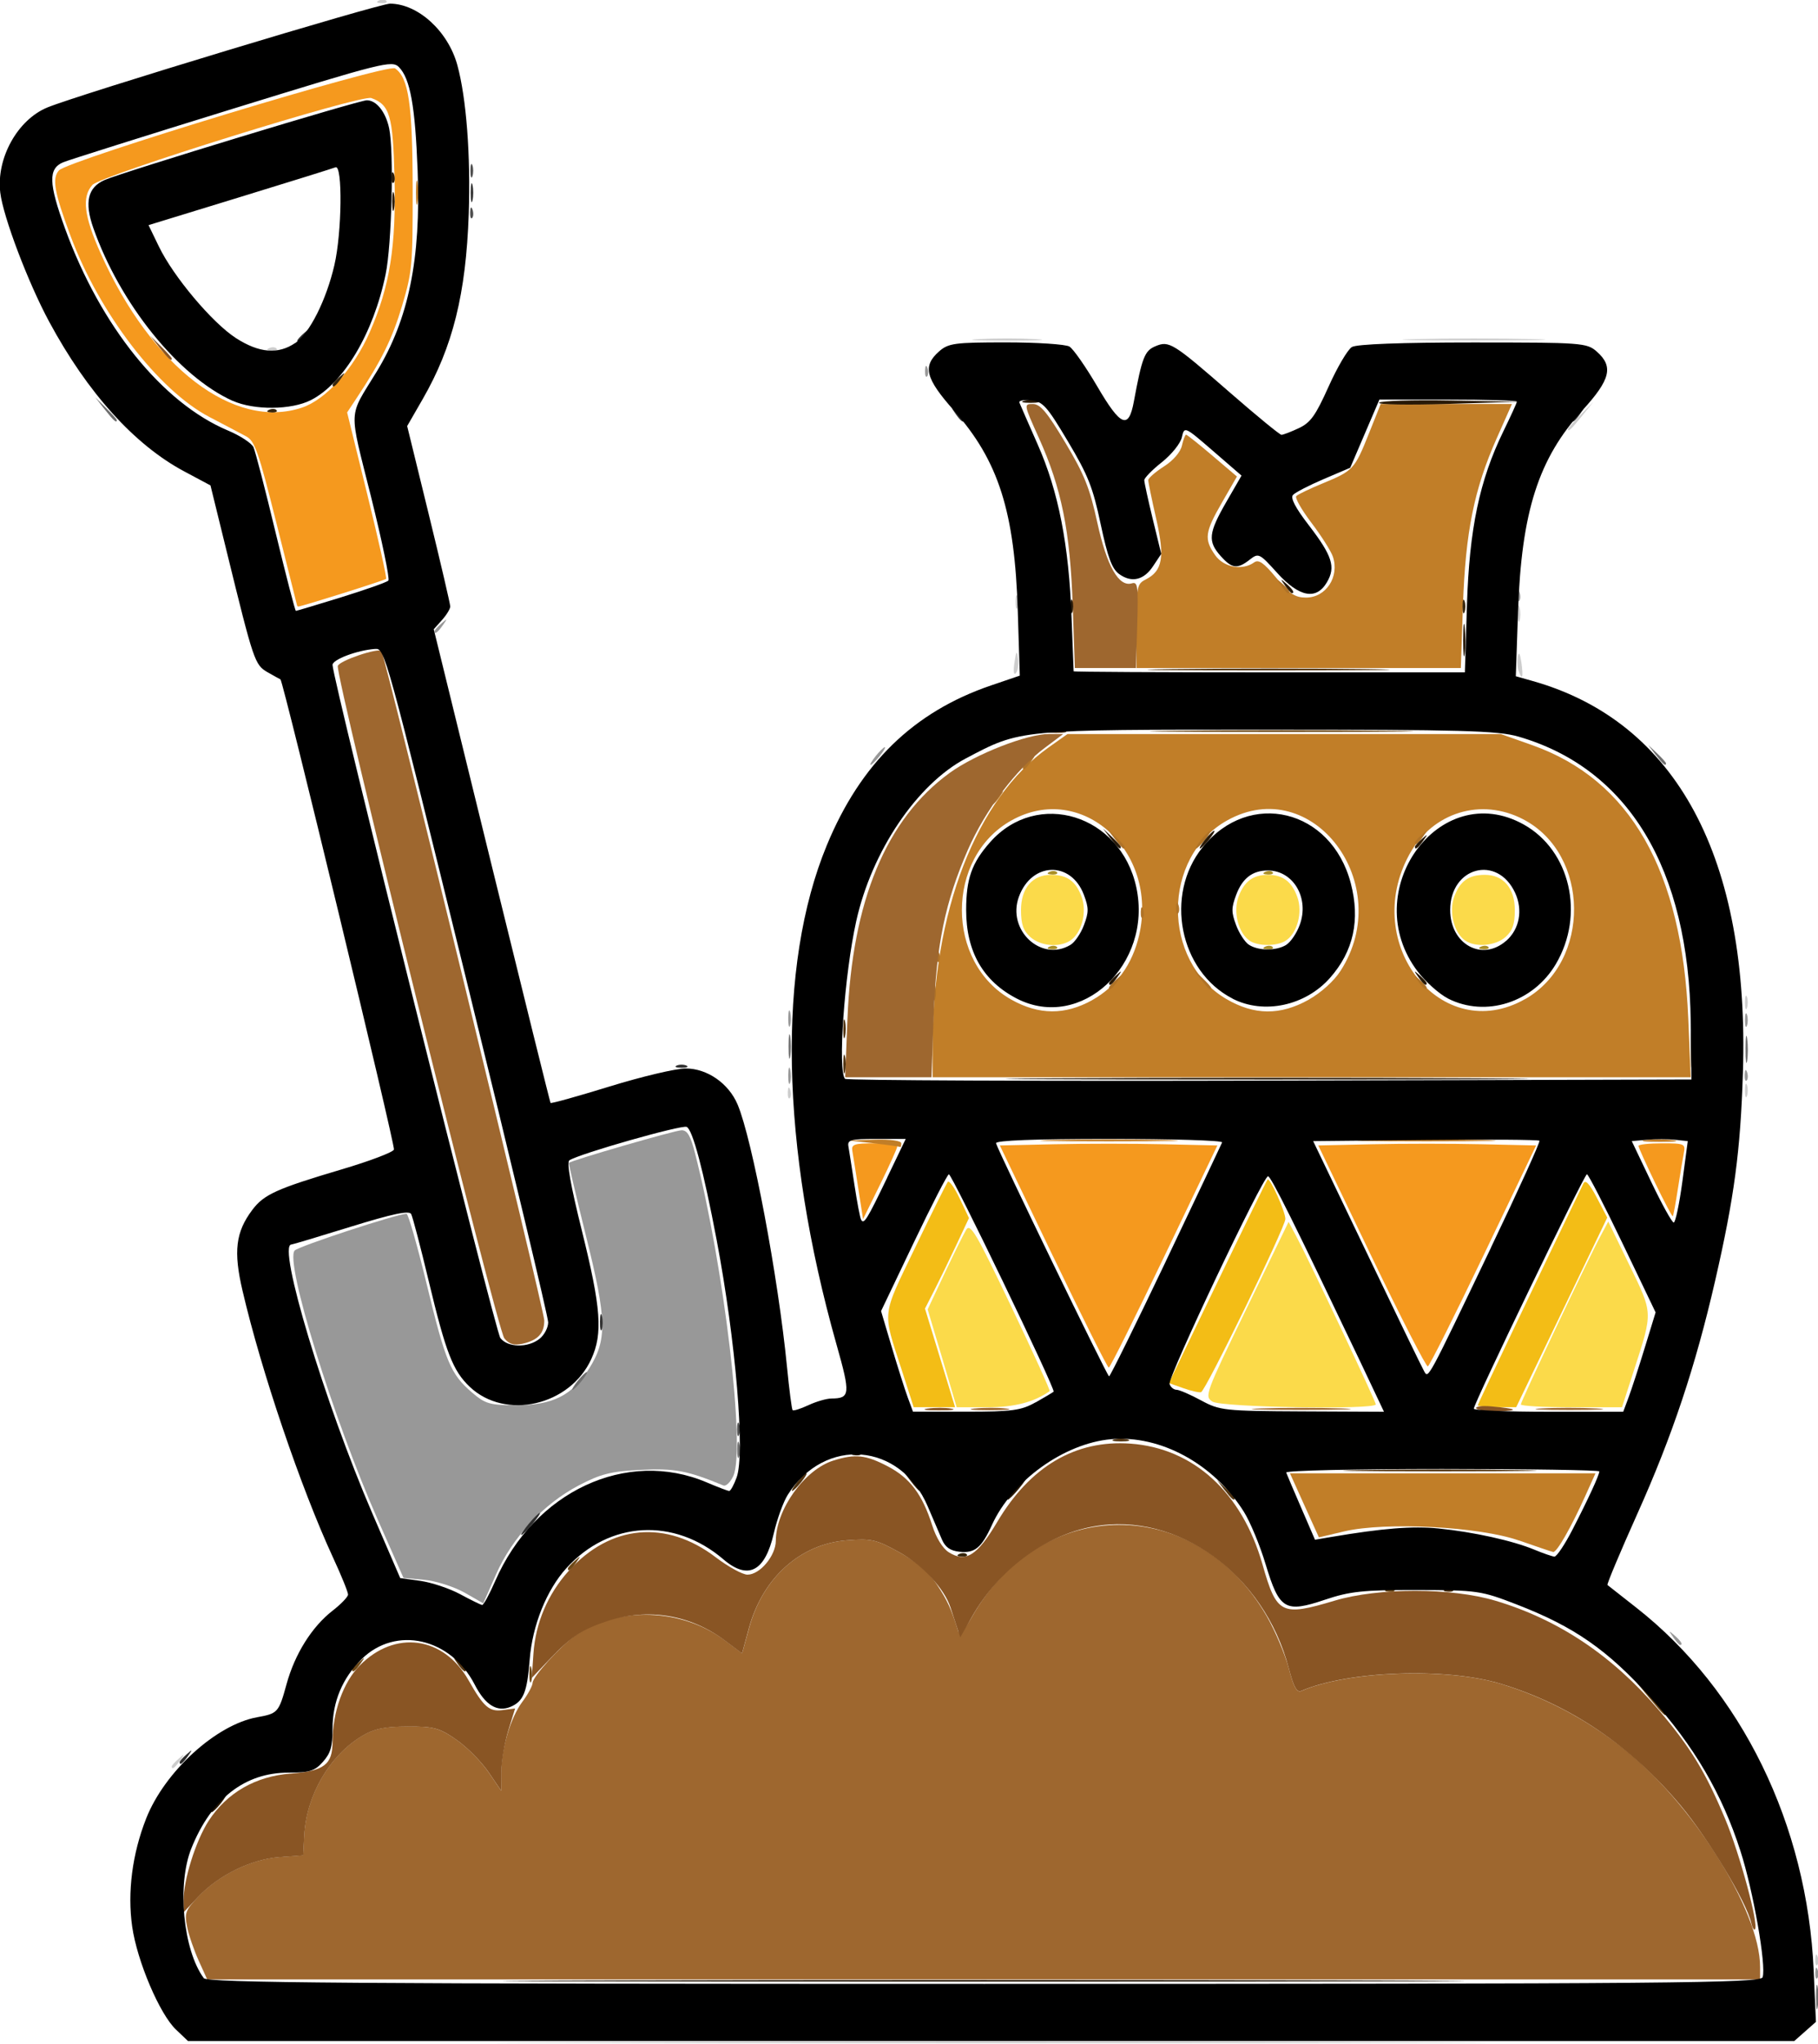 <?xml version="1.0" encoding="UTF-8" standalone="no"?>
<!-- Created with Inkscape (http://www.inkscape.org/) -->

<svg
   width="26.133mm"
   height="29.364mm"
   viewBox="0 0 26.133 29.364"
   version="1.1"
   id="svg1"
   xml:space="preserve"
   inkscape:export-filename="sector simbolico.svg"
   inkscape:export-xdpi="96"
   inkscape:export-ydpi="96"
   xmlns:inkscape="http://www.inkscape.org/namespaces/inkscape"
   xmlns:sodipodi="http://sodipodi.sourceforge.net/DTD/sodipodi-0.dtd"
   xmlns="http://www.w3.org/2000/svg"
   xmlns:svg="http://www.w3.org/2000/svg"><sodipodi:namedview
     id="namedview1"
     pagecolor="#505050"
     bordercolor="#ffffff"
     borderopacity="1"
     inkscape:showpageshadow="0"
     inkscape:pageopacity="0"
     inkscape:pagecheckerboard="1"
     inkscape:deskcolor="#505050"
     inkscape:document-units="px"><inkscape:page
       x="0"
       y="0"
       width="26.133"
       height="29.364"
       id="page2"
       margin="0"
       bleed="0" /></sodipodi:namedview><defs
     id="defs1" /><g
     inkscape:label="Capa 1"
     inkscape:groupmode="layer"
     id="layer1"
     transform="translate(9.303,-12.906)"><g
       id="g138"
       transform="matrix(1.098,0,0,1.093,-0.592,-2.748)"><path
         style="fill:#cdcdcd"
         d="m -0.204,41.162 c 2.887,-0.008 7.612,-0.008 10.499,0 2.887,0.008 0.525,0.015 -5.25,0.015 -5.775,0 -8.137,-0.007 -5.25,-0.015 z M 15.831,40.072 c 0.003,-0.067 0.015,-0.081 0.031,-0.035 0.015,0.042 0.013,0.092 -0.004,0.111 -0.017,0.019 -0.029,-0.015 -0.027,-0.076 z M -5.685,37.539 c 0,-0.012 0.04,-0.058 0.09,-0.101 0.081,-0.072 0.083,-0.07 0.019,0.022 -0.067,0.096 -0.109,0.127 -0.109,0.079 z m 8.065,-8.861 c 0.002,-0.067 0.015,-0.081 0.031,-0.035 0.015,0.042 0.013,0.092 -0.004,0.111 -0.017,0.019 -0.029,-0.015 -0.027,-0.076 z m 12.531,-0.024 c 0,-0.08 0.012,-0.112 0.026,-0.072 0.014,0.04 0.014,0.105 0,0.145 -0.014,0.04 -0.026,0.007 -0.026,-0.072 z m 0,-1.157 c 0,-0.08 0.012,-0.112 0.026,-0.072 0.014,0.04 0.014,0.105 0,0.145 -0.014,0.04 -0.026,0.007 -0.026,-0.072 z M 5.347,23.032 c 0.024,-0.161 0.031,-0.169 0.047,-0.053 0.011,0.075 -0.002,0.161 -0.028,0.19 -0.028,0.032 -0.036,-0.022 -0.019,-0.137 z m 6.598,0.103 c -0.016,-0.046 -0.019,-0.13 -0.008,-0.188 0.013,-0.065 0.03,-0.034 0.047,0.083 0.028,0.197 0.01,0.246 -0.038,0.105 z m -0.01,-0.755 c 10e-4,-0.095 0.013,-0.127 0.026,-0.071 0.013,0.056 0.012,0.134 -0.002,0.174 -0.014,0.039 -0.025,-0.007 -0.024,-0.102 z M 5.362,22.234 c 0,-0.08 0.012,-0.112 0.026,-0.072 0.014,0.04 0.014,0.105 0,0.145 -0.014,0.04 -0.026,0.007 -0.026,-0.072 z M 12.593,19.961 c 0,-0.01 0.075,-0.095 0.167,-0.188 l 0.167,-0.17 -0.151,0.188 c -0.141,0.175 -0.183,0.215 -0.183,0.17 z M -4.411,18.898 c 0.037,-0.017 0.081,-0.015 0.098,0.005 0.017,0.019 -0.013,0.033 -0.067,0.03 -0.06,-0.003 -0.072,-0.016 -0.031,-0.035 z m 9.29,-0.119 c 0.205,-0.011 0.54,-0.011 0.744,0 0.205,0.011 0.037,0.02 -0.372,0.02 -0.409,0 -0.577,-0.009 -0.372,-0.02 z m 5.725,-3.09e-4 c 0.417,-0.01 1.098,-0.01 1.515,0 0.417,0.01 0.076,0.018 -0.757,0.018 -0.833,0 -1.174,-0.008 -0.757,-0.018 z m -13.577,-4.45 c 0.037,-0.017 0.081,-0.015 0.098,0.005 0.017,0.019 -0.013,0.033 -0.067,0.03 -0.06,-0.003 -0.072,-0.016 -0.031,-0.035 z"
         id="path155" /><path
         style="fill:#fbda4a"
         d="M 4.402,32.175 4.211,31.532 4.431,31.062 c 0.121,-0.258 0.249,-0.517 0.283,-0.575 0.055,-0.092 0.127,0.029 0.588,1 0.289,0.608 0.517,1.112 0.506,1.119 -0.204,0.145 -0.462,0.212 -0.812,0.212 h -0.405 z m 3.538,0.569 c -0.107,-0.069 -0.097,-0.097 0.443,-1.217 l 0.553,-1.146 0.102,0.192 c 0.169,0.318 1.04,2.166 1.04,2.207 0,0.073 -2.021,0.039 -2.138,-0.036 z m 4.037,0.036 c 0,-0.041 0.871,-1.89 1.041,-2.209 l 0.103,-0.194 0.276,0.57 c 0.311,0.641 0.309,0.613 0.067,1.365 l -0.163,0.506 h -0.663 c -0.364,0 -0.663,-0.017 -0.663,-0.038 z M 5.553,26.636 c -0.091,-0.083 -0.12,-0.168 -0.12,-0.353 0,-0.287 0.149,-0.463 0.392,-0.463 0.211,0 0.325,0.082 0.401,0.287 0.076,0.206 -5.248e-4,0.489 -0.157,0.583 -0.148,0.089 -0.386,0.064 -0.516,-0.054 z m 2.875,0.051 c -0.149,-0.098 -0.221,-0.38 -0.147,-0.58 0.074,-0.2 0.19,-0.287 0.384,-0.287 0.195,0 0.311,0.087 0.384,0.287 0.076,0.206 -5.248e-4,0.489 -0.157,0.583 -0.116,0.07 -0.356,0.069 -0.465,-0.003 z m 2.824,0 c -0.149,-0.098 -0.221,-0.38 -0.147,-0.58 0.075,-0.205 0.19,-0.287 0.401,-0.287 0.243,0 0.392,0.176 0.392,0.463 0,0.186 -0.029,0.27 -0.12,0.353 -0.128,0.116 -0.388,0.142 -0.525,0.051 z"
         id="path154" /><path
         style="fill:#989898"
         d="m 15.831,40.246 c 0.003,-0.067 0.015,-0.081 0.031,-0.035 0.015,0.042 0.013,0.092 -0.004,0.111 -0.017,0.019 -0.029,-0.015 -0.027,-0.076 z m -1.859,-4.405 c -0.064,-0.092 -0.062,-0.094 0.019,-0.022 0.086,0.076 0.113,0.123 0.07,0.123 -0.011,0 -0.051,-0.046 -0.09,-0.101 z M -1.856,35.252 c -0.138,-0.077 -0.373,-0.152 -0.523,-0.166 l -0.272,-0.025 -0.334,-0.759 c -0.587,-1.334 -1.223,-3.398 -1.091,-3.544 0.051,-0.056 1.345,-0.483 1.465,-0.483 0.022,0 0.141,0.417 0.264,0.927 0.247,1.024 0.312,1.18 0.594,1.423 0.173,0.149 0.233,0.166 0.582,0.166 0.473,0 0.729,-0.13 0.948,-0.478 0.24,-0.383 0.235,-0.642 -0.039,-1.746 -0.129,-0.522 -0.23,-0.955 -0.224,-0.961 0.035,-0.034 1.393,-0.429 1.476,-0.429 0.075,0 0.117,0.072 0.176,0.304 0.381,1.495 0.663,3.891 0.5,4.242 -0.038,0.081 -0.096,0.137 -0.129,0.123 -0.473,-0.196 -0.637,-0.227 -1.08,-0.205 -0.394,0.019 -0.526,0.053 -0.817,0.206 -0.46,0.243 -0.866,0.681 -1.079,1.166 l -0.168,0.382 z m 4.242,-6.8 c 0.001,-0.095 0.013,-0.127 0.026,-0.071 0.013,0.056 0.012,0.134 -0.002,0.174 -0.014,0.039 -0.025,-0.007 -0.024,-0.102 z m 12.521,-0.005 c 0.003,-0.067 0.015,-0.081 0.031,-0.035 0.015,0.042 0.013,0.092 -0.004,0.111 -0.017,0.019 -0.029,-0.015 -0.027,-0.076 z M 2.386,27.7 c 0.001,-0.095 0.013,-0.127 0.026,-0.071 0.013,0.056 0.012,0.134 -0.002,0.174 -0.014,0.039 -0.025,-0.007 -0.024,-0.102 z m 12.525,0.029 c 0,-0.08 0.012,-0.112 0.026,-0.072 0.014,0.04 0.014,0.105 0,0.145 -0.014,0.04 -0.026,0.007 -0.026,-0.072 z M 3.531,24.259 c 0.051,-0.064 0.104,-0.116 0.119,-0.116 0.014,0 -0.016,0.052 -0.067,0.116 -0.051,0.064 -0.104,0.116 -0.119,0.116 -0.014,0 0.016,-0.052 0.067,-0.116 z M -2.245,22.618 c 0,-0.012 0.04,-0.058 0.09,-0.101 0.081,-0.072 0.083,-0.07 0.019,0.022 -0.067,0.096 -0.109,0.127 -0.109,0.079 z M 11.929,22.143 c 0.003,-0.067 0.015,-0.081 0.031,-0.035 0.015,0.042 0.013,0.092 -0.004,0.111 -0.017,0.019 -0.029,-0.015 -0.027,-0.076 z M 4.177,19.193 c 0.002,-0.067 0.015,-0.081 0.031,-0.035 0.015,0.042 0.013,0.092 -0.004,0.111 -0.017,0.019 -0.029,-0.015 -0.027,-0.076 z"
         id="path153" /><path
         style="fill:#f3bd16"
         d="M 3.871,32.327 C 3.617,31.537 3.605,31.643 4.045,30.724 4.262,30.27 4.456,29.879 4.474,29.856 c 0.019,-0.023 0.089,0.075 0.156,0.217 l 0.122,0.258 -0.169,0.361 c -0.093,0.199 -0.223,0.467 -0.288,0.595 l -0.119,0.234 0.197,0.648 0.197,0.648 H 4.299 4.028 Z m 7.541,0.467 c 0,-0.018 0.815,-1.735 1.384,-2.917 0.026,-0.055 0.079,0.001 0.175,0.185 l 0.137,0.263 -0.596,1.246 -0.596,1.246 h -0.252 c -0.139,0 -0.252,-0.011 -0.252,-0.025 z m -3.857,-0.228 -0.186,-0.066 0.635,-1.325 c 0.349,-0.729 0.645,-1.337 0.657,-1.35 0.03,-0.033 0.235,0.424 0.233,0.519 -0.002,0.11 -1.046,2.262 -1.104,2.276 -0.027,0.007 -0.133,-0.017 -0.235,-0.054 z"
         id="path152" /><path
         style="fill:#f5991e"
         d="M 5.854,30.838 5.156,29.377 5.871,29.361 c 0.393,-0.009 1.034,-0.009 1.424,0 l 0.709,0.016 -0.696,1.46 c -0.383,0.803 -0.709,1.46 -0.726,1.46 -0.017,0 -0.344,-0.657 -0.728,-1.46 z m 4.168,-0.002 -0.697,-1.459 0.71,-0.016 c 0.39,-0.009 1.032,-0.009 1.426,0 l 0.716,0.016 -0.689,1.445 c -0.379,0.795 -0.707,1.452 -0.729,1.459 -0.022,0.007 -0.353,-0.643 -0.737,-1.445 z M 3.304,29.949 c -0.034,-0.219 -0.069,-0.443 -0.079,-0.499 -0.015,-0.087 0.024,-0.101 0.285,-0.101 0.167,0 0.303,0.02 0.302,0.043 -4.588e-4,0.024 -0.101,0.248 -0.224,0.499 l -0.223,0.455 z m 10.431,-0.079 c -0.12,-0.249 -0.218,-0.468 -0.218,-0.487 0,-0.019 0.139,-0.034 0.309,-0.034 0.294,0 0.308,0.006 0.284,0.13 -0.014,0.072 -0.049,0.284 -0.078,0.472 -0.029,0.188 -0.058,0.349 -0.066,0.357 -0.007,0.008 -0.111,-0.189 -0.231,-0.438 z M -4.045,22.278 c -0.002,-0.008 -0.123,-0.495 -0.27,-1.082 -0.234,-0.936 -0.282,-1.077 -0.395,-1.138 -0.071,-0.038 -0.287,-0.153 -0.48,-0.254 -0.67,-0.351 -1.446,-1.368 -1.822,-2.386 -0.211,-0.57 -0.243,-0.752 -0.15,-0.856 0.117,-0.132 4.305,-1.408 4.401,-1.341 0.178,0.125 0.228,0.471 0.23,1.578 0.001,1.015 -0.006,1.094 -0.139,1.543 -0.129,0.434 -0.268,0.717 -0.597,1.216 l -0.122,0.185 0.265,1.082 c 0.146,0.595 0.256,1.092 0.245,1.105 -0.016,0.019 -1.103,0.363 -1.149,0.364 -0.007,1.87e-4 -0.014,-0.006 -0.016,-0.014 z m 0.066,-2.599 c 0.314,-0.106 0.677,-0.512 0.886,-0.991 0.263,-0.603 0.347,-1.128 0.324,-2.044 -0.02,-0.802 -0.062,-0.946 -0.303,-1.033 -0.136,-0.049 -3.54,1.016 -3.652,1.142 -0.141,0.158 -0.11,0.411 0.11,0.903 0.667,1.495 1.745,2.323 2.635,2.023 z"
         id="path151" /><path
         style="fill:#c17e28"
         d="M 11.951,34.569 C 11.431,34.386 10.206,34.322 9.666,34.449 L 9.333,34.528 9.143,34.107 8.954,33.686 h 2 2 l -0.136,0.303 c -0.186,0.414 -0.372,0.74 -0.418,0.731 -0.021,-0.004 -0.223,-0.072 -0.449,-0.152 z M 3.505,29.348 3.172,29.311 l 0.347,-0.01 c 0.203,-0.006 0.347,0.014 0.347,0.048 0,0.032 -0.006,0.053 -0.013,0.048 -0.007,-0.005 -0.163,-0.027 -0.347,-0.048 z m 2.349,-0.043 c 0.402,-0.01 1.061,-0.01 1.463,0 0.402,0.01 0.073,0.018 -0.732,0.018 -0.805,0 -1.134,-0.008 -0.732,-0.018 z m 4.159,0 c 0.402,-0.01 1.061,-0.01 1.463,0 0.402,0.01 0.073,0.018 -0.732,0.018 -0.805,0 -1.134,-0.008 -0.732,-0.018 z m 3.593,0.002 c 0.091,-0.013 0.253,-0.013 0.359,-4.66e-4 0.107,0.013 0.032,0.023 -0.166,0.023 -0.198,2.57e-4 -0.285,-0.01 -0.194,-0.023 z M 4.275,28.089 c 0,-1.786 0.568,-3.264 1.516,-3.941 l 0.25,-0.178 h 2.837 2.837 l 0.409,0.145 c 1.287,0.458 1.964,1.65 2.045,3.6 l 0.032,0.766 H 9.238 4.275 Z M 6.366,27.466 C 6.681,27.289 6.891,26.998 6.979,26.616 7.235,25.503 6.225,24.59 5.308,25.105 c -0.865,0.485 -0.865,1.87 0,2.356 0.361,0.203 0.703,0.204 1.059,0.005 z m 2.833,-0.005 c 0.16,-0.09 0.331,-0.244 0.416,-0.377 0.733,-1.14 -0.366,-2.606 -1.483,-1.979 -0.854,0.479 -0.861,1.847 -0.011,2.347 0.366,0.215 0.706,0.218 1.079,0.009 z m 2.833,-0.007 c 0.866,-0.494 0.852,-1.904 -0.023,-2.363 -0.552,-0.289 -1.186,-0.094 -1.49,0.458 -0.648,1.18 0.422,2.527 1.513,1.904 z M 6.945,22.551 c 0,-0.525 0.006,-0.554 0.123,-0.614 0.219,-0.113 0.25,-0.292 0.134,-0.801 -0.057,-0.25 -0.103,-0.476 -0.103,-0.503 2.174e-4,-0.027 0.092,-0.107 0.205,-0.18 0.122,-0.078 0.217,-0.189 0.236,-0.275 0.018,-0.079 0.042,-0.143 0.054,-0.143 0.012,0 0.167,0.124 0.344,0.275 l 0.322,0.275 -0.196,0.342 c -0.225,0.392 -0.236,0.481 -0.089,0.692 0.112,0.16 0.356,0.206 0.51,0.095 0.059,-0.043 0.127,0.005 0.29,0.203 0.173,0.211 0.246,0.259 0.39,0.259 0.261,0 0.44,-0.274 0.351,-0.538 -0.025,-0.073 -0.151,-0.273 -0.281,-0.445 -0.13,-0.172 -0.219,-0.33 -0.198,-0.351 0.021,-0.022 0.177,-0.097 0.346,-0.167 0.399,-0.165 0.418,-0.186 0.603,-0.651 L 10.142,19.632 h 0.859 0.859 l -0.198,0.448 c -0.297,0.671 -0.41,1.233 -0.443,2.198 l -0.028,0.824 H 9.069 6.945 Z m -9.433,-5.696 c 0,-0.143 0.01,-0.202 0.022,-0.13 0.012,0.072 0.012,0.189 0,0.26 -0.012,0.072 -0.022,0.013 -0.022,-0.13 z"
         id="path150" /><path
         style="fill:#aa8f27"
         d="m 5.806,26.764 c 0.037,-0.017 0.081,-0.015 0.098,0.005 0.017,0.019 -0.013,0.033 -0.067,0.03 -0.06,-0.003 -0.072,-0.016 -0.031,-0.035 z m 2.824,0 c 0.037,-0.017 0.081,-0.015 0.098,0.005 0.017,0.019 -0.013,0.033 -0.067,0.03 -0.06,-0.003 -0.072,-0.016 -0.031,-0.035 z m 2.824,0 c 0.037,-0.017 0.081,-0.015 0.098,0.005 0.017,0.019 -0.013,0.033 -0.067,0.03 -0.06,-0.003 -0.072,-0.016 -0.031,-0.035 z M 5.806,25.781 c 0.037,-0.017 0.081,-0.015 0.098,0.005 0.017,0.019 -0.013,0.033 -0.067,0.03 -0.06,-0.003 -0.072,-0.016 -0.031,-0.035 z m 2.824,0 c 0.037,-0.017 0.081,-0.015 0.098,0.005 0.017,0.019 -0.013,0.033 -0.067,0.03 -0.06,-0.003 -0.072,-0.016 -0.031,-0.035 z"
         id="path149" /><path
         style="fill:#6f6f6f"
         d="m 15.841,40.569 c 0,-0.143 0.01,-0.202 0.022,-0.13 0.012,0.072 0.012,0.189 0,0.26 -0.012,0.072 -0.022,0.013 -0.022,-0.13 z m -14.123,-7.201 c 0.001,-0.095 0.013,-0.127 0.026,-0.071 0.013,0.056 0.012,0.134 -0.002,0.174 -0.014,0.039 -0.025,-0.007 -0.024,-0.102 z m -2.089,-0.896 c 0.051,-0.064 0.104,-0.116 0.119,-0.116 0.014,0 -0.016,0.052 -0.067,0.116 -0.051,0.064 -0.104,0.116 -0.119,0.116 -0.014,0 0.016,-0.052 0.067,-0.116 z M 14.918,28.105 c 3.85e-4,-0.159 0.01,-0.217 0.022,-0.129 0.012,0.088 0.011,0.218 -7.01e-4,0.289 -0.012,0.071 -0.022,-7.96e-4 -0.021,-0.16 z M 2.39,28.076 c 0,-0.143 0.01,-0.202 0.022,-0.13 0.012,0.072 0.012,0.189 0,0.26 -0.012,0.072 -0.022,0.013 -0.022,-0.13 z m 11.353,-3.832 -0.098,-0.13 0.116,0.11 c 0.064,0.061 0.116,0.119 0.116,0.13 0,0.046 -0.041,0.012 -0.133,-0.11 z m -20.305,-4.54 -0.124,-0.159 0.141,0.14 c 0.078,0.077 0.141,0.149 0.141,0.159 0,0.045 -0.042,0.008 -0.158,-0.14 z"
         id="path148" /><path
         style="fill:#b07327"
         d="m 4.285,27.353 c 0.001,-0.095 0.013,-0.127 0.026,-0.071 0.013,0.056 0.012,0.134 -0.002,0.174 -0.014,0.039 -0.025,-0.007 -0.024,-0.102 z m 2.3,-0.051 c 0,-0.012 0.04,-0.058 0.09,-0.101 0.081,-0.072 0.083,-0.07 0.019,0.022 -0.067,0.096 -0.109,0.127 -0.109,0.079 z m 1.202,-0.108 -0.098,-0.13 0.116,0.11 c 0.064,0.061 0.116,0.119 0.116,0.13 0,0.046 -0.041,0.012 -0.133,-0.11 z m 2.848,0.029 c -0.064,-0.092 -0.062,-0.094 0.019,-0.022 0.049,0.044 0.09,0.089 0.09,0.101 0,0.048 -0.042,0.017 -0.109,-0.079 z M 4.331,26.886 c 0.002,-0.067 0.015,-0.081 0.031,-0.035 0.015,0.042 0.013,0.092 -0.004,0.111 -0.017,0.019 -0.029,-0.015 -0.027,-0.076 z m 2.67,-0.578 c 0.002,-0.067 0.015,-0.081 0.031,-0.035 0.015,0.042 0.013,0.092 -0.004,0.111 -0.017,0.019 -0.029,-0.015 -0.027,-0.076 z m 0.462,-0.058 c 0.002,-0.067 0.015,-0.081 0.031,-0.035 0.015,0.042 0.013,0.092 -0.004,0.111 -0.017,0.019 -0.029,-0.015 -0.027,-0.076 z m -0.805,-0.906 -0.098,-0.13 0.116,0.11 c 0.109,0.104 0.139,0.15 0.098,0.15 -0.01,0 -0.062,-0.059 -0.116,-0.13 z m 1.134,0.014 c 0.051,-0.064 0.104,-0.116 0.119,-0.116 0.014,0 -0.016,0.052 -0.067,0.116 -0.051,0.064 -0.104,0.116 -0.119,0.116 -0.014,0 0.016,-0.052 0.067,-0.116 z m 2.798,0.036 c 0,-0.012 0.04,-0.058 0.09,-0.101 0.081,-0.072 0.083,-0.07 0.019,0.022 -0.067,0.096 -0.109,0.127 -0.109,0.079 z m -5.545,-0.521 c 0,-0.012 0.04,-0.058 0.09,-0.101 0.081,-0.072 0.083,-0.07 0.019,0.022 -0.067,0.096 -0.109,0.127 -0.109,0.079 z m 0.411,-0.463 c 0,-0.012 0.04,-0.058 0.09,-0.101 0.081,-0.072 0.083,-0.07 0.019,0.022 -0.067,0.096 -0.109,0.127 -0.109,0.079 z M 8.838,22.018 c -0.064,-0.092 -0.062,-0.094 0.019,-0.022 0.086,0.076 0.113,0.123 0.07,0.123 -0.011,0 -0.051,-0.046 -0.09,-0.101 z"
         id="path147" /><path
         style="fill:#9e672f"
         d="m -5.332,40.092 c -0.061,-0.135 -0.13,-0.335 -0.152,-0.445 -0.036,-0.181 -0.023,-0.217 0.149,-0.4 0.265,-0.282 0.692,-0.49 1.062,-0.518 l 0.308,-0.023 0.014,-0.263 c 0.028,-0.525 0.331,-1.048 0.756,-1.305 0.157,-0.095 0.297,-0.124 0.594,-0.125 0.344,-0.001 0.418,0.019 0.64,0.173 0.138,0.096 0.327,0.287 0.42,0.424 l 0.169,0.249 v -0.227 c 0,-0.322 0.121,-0.734 0.277,-0.943 0.073,-0.098 0.134,-0.211 0.134,-0.249 0,-0.081 0.372,-0.492 0.569,-0.628 0.55,-0.381 1.386,-0.352 1.945,0.068 l 0.229,0.172 0.091,-0.332 C 2.052,35.058 2.542,34.616 3.15,34.567 c 0.324,-0.026 0.386,-0.012 0.692,0.158 0.23,0.128 0.386,0.263 0.493,0.427 0.139,0.214 0.182,0.309 0.277,0.611 0.016,0.052 0.08,-0.015 0.177,-0.187 0.908,-1.612 2.94,-1.618 3.862,-0.011 0.11,0.192 0.239,0.499 0.287,0.682 0.065,0.251 0.106,0.325 0.164,0.3 0.611,-0.265 1.901,-0.311 2.615,-0.093 0.56,0.171 1.085,0.446 1.572,0.825 0.916,0.713 1.82,2.151 1.82,2.895 v 0.164 H 4.944 -5.221 Z M 4.829,32.834 c 0.121,-0.012 0.306,-0.012 0.411,3.82e-4 0.105,0.012 0.006,0.022 -0.22,0.022 -0.226,-2.1e-4 -0.312,-0.01 -0.191,-0.023 z m 3.747,-7.16e-4 c 0.289,-0.01 0.763,-0.01 1.052,0 0.289,0.01 0.053,0.019 -0.526,0.019 -0.579,0 -0.816,-0.008 -0.526,-0.019 z m 3.669,3.08e-4 c 0.189,-0.011 0.513,-0.011 0.719,-1.64e-4 0.206,0.011 0.051,0.02 -0.344,0.02 -0.395,9.1e-5 -0.564,-0.009 -0.374,-0.02 z M -1.331,31.912 c -0.097,-0.121 -2.218,-8.725 -2.18,-8.838 0.024,-0.07 0.53,-0.242 0.572,-0.194 0.044,0.05 2.131,8.665 2.131,8.797 0,0.171 -0.084,0.261 -0.288,0.307 -0.108,0.024 -0.174,0.004 -0.235,-0.072 z m 4.492,-4.198 c 0.061,-1.552 0.507,-2.629 1.34,-3.235 0.337,-0.245 1.011,-0.51 1.299,-0.51 h 0.186 L 5.75,24.147 C 5.371,24.429 4.968,24.965 4.739,25.488 4.439,26.177 4.323,26.743 4.289,27.686 l -0.028,0.795 H 3.696 3.131 Z M 6.11,22.278 C 6.077,21.305 5.963,20.737 5.668,20.08 5.468,19.634 5.468,19.632 5.589,19.632 c 0.096,0 0.186,0.108 0.423,0.506 0.251,0.421 0.321,0.598 0.42,1.053 0.125,0.573 0.281,0.849 0.452,0.798 0.078,-0.023 0.085,0.032 0.071,0.544 L 6.938,23.102 H 6.538 6.138 Z"
         id="path146" /><path
         style="fill:#895524"
         d="M 14.992,39.592 C 14.929,39.318 14.434,38.492 14.073,38.057 13.419,37.269 12.627,36.73 11.716,36.453 11.002,36.235 9.712,36.281 9.102,36.546 9.044,36.571 9.003,36.497 8.938,36.246 8.616,35.01 7.482,34.185 6.38,34.385 5.746,34.5 5.138,34.955 4.789,35.575 L 4.638,35.843 4.584,35.676 C 4.554,35.583 4.521,35.482 4.51,35.45 4.43,35.202 4.144,34.892 3.842,34.725 3.536,34.555 3.474,34.541 3.15,34.567 2.542,34.616 2.052,35.058 1.871,35.721 L 1.781,36.053 1.552,35.881 C 1.104,35.544 0.544,35.452 0.015,35.629 c -0.333,0.111 -0.472,0.204 -0.763,0.511 l -0.224,0.236 0.022,-0.321 c 0.028,-0.404 0.188,-0.781 0.461,-1.086 0.546,-0.609 1.276,-0.677 1.926,-0.179 0.164,0.125 0.351,0.228 0.415,0.228 0.163,1.91e-4 0.37,-0.248 0.371,-0.445 0.003,-0.413 0.377,-0.937 0.755,-1.055 0.287,-0.09 0.422,-0.075 0.712,0.077 0.289,0.152 0.452,0.369 0.581,0.777 0.052,0.163 0.137,0.301 0.215,0.351 0.223,0.141 0.373,0.047 0.636,-0.398 0.431,-0.73 1.025,-1.081 1.744,-1.029 0.826,0.06 1.46,0.642 1.728,1.586 0.187,0.659 0.246,0.688 0.948,0.477 0.571,-0.171 1.526,-0.171 2.1,9.19e-4 0.824,0.246 1.532,0.721 2.134,1.43 0.421,0.495 0.619,0.822 0.877,1.442 0.191,0.459 0.441,1.39 0.389,1.448 -0.013,0.015 -0.036,-0.024 -0.05,-0.087 z M -5.531,39.307 c 0,-0.278 0.16,-0.791 0.328,-1.052 0.239,-0.37 0.615,-0.588 1.079,-0.623 0.434,-0.033 0.544,-0.118 0.544,-0.417 0,-0.39 0.14,-0.783 0.357,-1.004 0.462,-0.47 1.097,-0.383 1.423,0.194 0.199,0.353 0.271,0.417 0.447,0.393 l 0.163,-0.021 -0.089,0.29 c -0.049,0.16 -0.09,0.403 -0.091,0.541 l -0.002,0.25 -0.169,-0.249 C -1.634,37.473 -1.822,37.283 -1.96,37.187 c -0.222,-0.155 -0.296,-0.175 -0.64,-0.173 -0.298,10e-4 -0.437,0.03 -0.594,0.125 -0.425,0.256 -0.728,0.779 -0.756,1.305 l -0.014,0.263 -0.308,0.023 c -0.371,0.028 -0.797,0.236 -1.065,0.521 l -0.193,0.205 z m 9.743,-6.472 c 0.092,-0.013 0.231,-0.013 0.308,5.9e-4 0.077,0.013 0.002,0.024 -0.168,0.023 -0.169,-3.25e-4 -0.233,-0.011 -0.14,-0.024 z m 7.181,-0.003 c -0.013,-0.024 0.072,-0.036 0.19,-0.026 0.345,0.03 0.388,0.056 0.101,0.064 -0.147,0.004 -0.277,-0.013 -0.291,-0.038 z m -17.236,-13.938 -0.124,-0.159 0.141,0.14 c 0.078,0.077 0.141,0.149 0.141,0.159 0,0.045 -0.042,0.008 -0.158,-0.14 z"
         id="path145" /><path
         style="fill:#4f4f4f"
         d="m 1.716,33.108 c 0,-0.08 0.012,-0.112 0.026,-0.072 0.014,0.04 0.014,0.105 0,0.145 -0.014,0.04 -0.026,0.007 -0.026,-0.072 z M -1.779,17.111 c 0.002,-0.067 0.015,-0.081 0.031,-0.035 0.015,0.042 0.013,0.092 -0.004,0.111 -0.017,0.019 -0.029,-0.015 -0.027,-0.076 z m 0.004,-0.545 c 0,-0.08 0.012,-0.112 0.026,-0.072 0.014,0.04 0.014,0.105 0,0.145 -0.014,0.04 -0.026,0.007 -0.026,-0.072 z"
         id="path144" /><path
         style="fill:#6d4918"
         d="m 13.668,36.65 -0.177,-0.217 0.193,0.199 c 0.106,0.11 0.193,0.207 0.193,0.217 0,0.044 -0.043,0.003 -0.208,-0.199 z M -1.003,36.318 c 0.001,-0.095 0.013,-0.127 0.026,-0.071 0.013,0.056 0.012,0.134 -0.002,0.174 -0.014,0.039 -0.025,-0.007 -0.024,-0.102 z m -2.32,-0.051 c 0,-0.012 0.04,-0.058 0.09,-0.101 0.081,-0.072 0.083,-0.07 0.019,0.022 -0.067,0.096 -0.109,0.127 -0.109,0.079 z m 13.545,-1.059 c 0.037,-0.017 0.081,-0.015 0.098,0.005 0.017,0.019 -0.013,0.033 -0.067,0.03 -0.06,-0.003 -0.072,-0.016 -0.031,-0.035 z M -0.499,34.937 c 0,-0.012 0.04,-0.058 0.09,-0.101 0.081,-0.072 0.083,-0.07 0.019,0.022 -0.067,0.096 -0.109,0.127 -0.109,0.079 z M 14.201,28.105 c 2.28e-4,-0.223 0.009,-0.307 0.021,-0.187 0.011,0.12 0.011,0.302 -4.14e-4,0.405 -0.011,0.103 -0.02,0.004 -0.02,-0.218 z m -6.755,-4.179 c 0.769,-0.009 2.029,-0.009 2.798,0 0.769,0.009 0.14,0.016 -1.399,0.016 -1.539,0 -2.169,-0.007 -1.399,-0.016 z"
         id="path143" /><path
         style="fill:#513411"
         d="m -1.943,36.188 c -0.064,-0.092 -0.062,-0.094 0.019,-0.022 0.049,0.044 0.09,0.089 0.09,0.101 0,0.048 -0.042,0.017 -0.109,-0.079 z M 10.992,35.208 c 0.037,-0.017 0.081,-0.015 0.098,0.005 0.017,0.019 -0.013,0.033 -0.067,0.03 -0.06,-0.003 -0.072,-0.016 -0.031,-0.035 z m -2.896,-1.305 -0.098,-0.13 0.116,0.11 c 0.064,0.061 0.116,0.119 0.116,0.13 0,0.046 -0.041,0.012 -0.133,-0.11 z M 2.504,33.802 c 0.051,-0.064 0.104,-0.116 0.119,-0.116 0.014,0 -0.016,0.052 -0.067,0.116 -0.051,0.064 -0.104,0.116 -0.119,0.116 -0.014,0 0.016,-0.052 0.067,-0.116 z M 9.881,33.643 c 0.556,-0.009 1.48,-0.009 2.054,-2.8e-5 0.574,0.009 0.119,0.017 -1.011,0.017 -1.13,1.5e-5 -1.599,-0.008 -1.043,-0.017 z M 6.65,33.241 c 0.049,-0.015 0.13,-0.015 0.18,0 0.049,0.015 0.009,0.026 -0.09,0.026 -0.099,0 -0.139,-0.012 -0.09,-0.026 z M 3.106,28.307 c 0,-0.111 0.011,-0.157 0.023,-0.101 0.013,0.056 0.013,0.147 0,0.202 -0.013,0.056 -0.023,0.01 -0.023,-0.101 z m 0,-0.463 c 0,-0.111 0.011,-0.157 0.023,-0.101 0.013,0.056 0.013,0.147 0,0.202 -0.013,0.056 -0.023,0.01 -0.023,-0.101 z m 2.697,-3.916 c 0.064,-0.014 0.156,-0.013 0.205,0.001 0.049,0.014 -0.003,0.026 -0.116,0.025 -0.113,-6.42e-4 -0.153,-0.012 -0.089,-0.026 z m 1.595,-0.812 c 0.715,-0.009 1.87,-0.009 2.567,1.9e-5 0.697,0.009 0.112,0.017 -1.3,0.017 -1.412,-1e-5 -1.982,-0.007 -1.267,-0.017 z"
         id="path142" /><path
         style="fill:#2e2e2e"
         d="m -5.582,37.482 c 0,-0.012 0.04,-0.058 0.09,-0.101 0.081,-0.072 0.083,-0.07 0.019,0.022 -0.067,0.096 -0.109,0.127 -0.109,0.079 z m 4.569,-3.13 c 0.066,-0.08 0.132,-0.145 0.146,-0.145 0.014,0 -0.029,0.065 -0.095,0.145 -0.066,0.08 -0.132,0.145 -0.146,0.145 -0.014,0 0.029,-0.065 0.095,-0.145 z m 0.934,-2.66 c 0.001,-0.095 0.013,-0.127 0.026,-0.071 0.013,0.056 0.012,0.134 -0.002,0.174 -0.014,0.039 -0.025,-0.007 -0.024,-0.102 z M 0.925,28.327 c 0.035,-0.016 0.093,-0.016 0.128,0 0.035,0.016 0.006,0.029 -0.064,0.029 -0.071,0 -0.099,-0.013 -0.064,-0.029 z M 4.577,19.762 c -0.064,-0.092 -0.062,-0.094 0.019,-0.022 0.049,0.044 0.09,0.089 0.09,0.101 0,0.048 -0.042,0.017 -0.109,-0.079 z m 8.067,0.079 c 0,-0.012 0.04,-0.058 0.09,-0.101 0.081,-0.072 0.083,-0.07 0.019,0.022 -0.067,0.096 -0.109,0.127 -0.109,0.079 z M -4.042,18.8 c 0,-0.012 0.04,-0.058 0.09,-0.101 0.081,-0.072 0.083,-0.07 0.019,0.022 -0.067,0.096 -0.109,0.127 -0.109,0.079 z m 2.271,-1.945 c 0,-0.111 0.011,-0.157 0.023,-0.101 0.013,0.056 0.013,0.147 0,0.202 -0.013,0.056 -0.023,0.01 -0.023,-0.101 z"
         id="path141" /><path
         style="fill:#36250c"
         d="m 4.625,34.746 c 0.037,-0.017 0.081,-0.015 0.098,0.005 0.017,0.019 -0.013,0.033 -0.067,0.03 -0.06,-0.003 -0.072,-0.016 -0.031,-0.035 z m 6.589,-12.453 c 0,-0.08 0.012,-0.112 0.026,-0.072 0.014,0.04 0.014,0.105 0,0.145 -0.014,0.04 -0.026,0.007 -0.026,-0.072 z M -4.411,19.708 c 0.037,-0.017 0.081,-0.015 0.098,0.005 0.017,0.019 -0.013,0.033 -0.067,0.03 -0.06,-0.003 -0.072,-0.016 -0.031,-0.035 z m 0.831,-0.329 c 0,-0.012 0.04,-0.058 0.09,-0.101 0.081,-0.072 0.083,-0.07 0.019,0.022 -0.067,0.096 -0.109,0.127 -0.109,0.079 z"
         id="path140" /><path
         style="fill:#281907"
         d="m -0.153,40.352 c 2.803,-0.008 7.389,-0.008 10.191,0 2.803,0.008 0.51,0.015 -5.096,0.015 -5.605,0 -7.898,-0.007 -5.096,-0.015 z m -4.942,-2.328 c 0.051,-0.064 0.104,-0.116 0.119,-0.116 0.014,0 -0.016,0.052 -0.067,0.116 -0.051,0.064 -0.104,0.116 -0.119,0.116 -0.014,0 0.016,-0.052 0.067,-0.116 z M 5.354,33.889 c 0.066,-0.08 0.132,-0.145 0.146,-0.145 0.014,0 -0.029,0.065 -0.095,0.145 -0.066,0.08 -0.132,0.145 -0.146,0.145 -0.014,0 0.029,-0.065 0.095,-0.145 z m -1.365,-0.101 -0.098,-0.13 0.116,0.11 c 0.109,0.104 0.139,0.15 0.098,0.15 -0.01,0 -0.062,-0.059 -0.116,-0.13 z M 3.239,33.415 c 0.037,-0.017 0.081,-0.015 0.098,0.005 0.017,0.019 -0.013,0.033 -0.067,0.03 -0.06,-0.003 -0.072,-0.016 -0.031,-0.035 z M 5.876,28.495 c 1.516,-0.009 4.011,-0.009 5.545,-5e-6 1.534,0.009 0.294,0.015 -2.756,0.015 -3.05,2e-6 -4.305,-0.007 -2.789,-0.015 z m 0.71,-1.251 c 0,-0.012 0.04,-0.058 0.09,-0.101 0.081,-0.072 0.083,-0.07 0.019,0.022 -0.067,0.096 -0.109,0.127 -0.109,0.079 z m 4.049,-0.079 c -0.064,-0.092 -0.062,-0.094 0.019,-0.022 0.049,0.044 0.09,0.089 0.09,0.101 0,0.048 -0.042,0.017 -0.109,-0.079 z m -4.029,-1.822 -0.098,-0.13 0.116,0.11 c 0.064,0.061 0.116,0.119 0.116,0.13 0,0.046 -0.041,0.012 -0.133,-0.11 z m 1.237,0.014 c 0.051,-0.064 0.104,-0.116 0.119,-0.116 0.014,0 -0.016,0.052 -0.067,0.116 -0.051,0.064 -0.104,0.116 -0.119,0.116 -0.014,0 0.016,-0.052 0.067,-0.116 z m 2.747,0.094 c 0,-0.012 0.04,-0.058 0.09,-0.101 0.081,-0.072 0.083,-0.07 0.019,0.022 -0.067,0.096 -0.109,0.127 -0.109,0.079 z m 0.632,-2.725 c 2.88e-4,-0.191 0.01,-0.262 0.021,-0.158 0.011,0.104 0.011,0.26 -5.24e-4,0.347 -0.012,0.087 -0.021,0.002 -0.021,-0.189 z M 6.08,22.292 c 0,-0.08 0.012,-0.112 0.026,-0.072 0.014,0.04 0.014,0.105 0,0.145 -0.014,0.04 -0.026,0.007 -0.026,-0.072 z m 2.809,-0.275 c -0.064,-0.092 -0.062,-0.094 0.019,-0.022 0.086,0.076 0.113,0.123 0.07,0.123 -0.011,0 -0.051,-0.046 -0.09,-0.101 z m 1.232,-2.402 c 0.022,-0.025 0.442,-0.038 0.935,-0.029 l 0.895,0.016 -0.935,0.029 c -0.514,0.016 -0.917,0.009 -0.895,-0.016 z m -4.653,-0.024 c 0.049,-0.015 0.13,-0.015 0.18,0 0.049,0.015 0.009,0.026 -0.09,0.026 -0.099,0 -0.139,-0.012 -0.09,-0.026 z m -8.267,-2.621 c 0,-0.111 0.011,-0.157 0.023,-0.101 0.013,0.056 0.013,0.147 0,0.202 -0.013,0.056 -0.023,0.01 -0.023,-0.101 z m -0.008,-0.323 c 0.002,-0.067 0.015,-0.081 0.031,-0.035 0.015,0.042 0.013,0.092 -0.004,0.111 -0.017,0.019 -0.029,-0.015 -0.027,-0.076 z"
         id="path139" /><path
         style="fill:#000000"
         d="m -5.629,40.998 c -0.214,-0.203 -0.509,-0.899 -0.574,-1.354 -0.064,-0.452 7.148e-4,-0.956 0.183,-1.421 0.242,-0.617 0.916,-1.234 1.453,-1.331 0.271,-0.049 0.283,-0.062 0.385,-0.435 0.108,-0.396 0.332,-0.754 0.601,-0.964 0.111,-0.087 0.203,-0.182 0.204,-0.213 0.001,-0.031 -0.088,-0.252 -0.199,-0.492 -0.42,-0.914 -0.936,-2.44 -1.183,-3.504 -0.12,-0.515 -0.089,-0.769 0.127,-1.058 0.153,-0.205 0.315,-0.279 1.173,-0.535 0.364,-0.108 0.671,-0.225 0.683,-0.26 0.018,-0.054 -1.452,-6.169 -1.486,-6.18 -0.007,-0.002 -0.081,-0.044 -0.166,-0.092 C -4.599,23.059 -4.61,23.026 -4.966,21.569 L -5.178,20.702 -5.521,20.518 c -0.652,-0.349 -1.267,-1.033 -1.769,-1.968 -0.277,-0.516 -0.602,-1.379 -0.64,-1.696 -0.054,-0.452 0.226,-0.959 0.618,-1.12 0.419,-0.172 4.343,-1.365 4.486,-1.364 0.367,0.003 0.759,0.363 0.88,0.808 0.118,0.434 0.175,1.183 0.149,1.956 -0.036,1.049 -0.208,1.746 -0.603,2.434 l -0.203,0.354 0.282,1.157 c 0.155,0.636 0.282,1.182 0.282,1.214 0,0.031 -0.048,0.111 -0.108,0.178 l -0.108,0.121 0.758,3.103 c 0.417,1.707 0.764,3.112 0.771,3.123 0.007,0.011 0.356,-0.087 0.776,-0.217 0.42,-0.13 0.867,-0.236 0.993,-0.236 0.282,0 0.563,0.196 0.68,0.474 0.192,0.458 0.531,2.262 0.647,3.452 0.029,0.298 0.062,0.553 0.073,0.565 0.011,0.012 0.103,-0.017 0.206,-0.065 0.102,-0.048 0.239,-0.088 0.303,-0.088 0.245,-0.002 0.25,-0.056 0.066,-0.709 C 2.283,29.384 2.237,27.02 2.891,25.431 3.334,24.355 4.027,23.678 5.04,23.331 L 5.417,23.202 5.391,22.357 C 5.351,21.046 5.139,20.378 4.553,19.715 4.182,19.295 4.142,19.135 4.359,18.942 c 0.123,-0.109 0.204,-0.12 0.876,-0.12 0.407,0 0.782,0.025 0.832,0.055 0.05,0.03 0.214,0.266 0.364,0.523 0.307,0.527 0.411,0.571 0.479,0.202 0.107,-0.58 0.141,-0.669 0.28,-0.728 0.182,-0.078 0.228,-0.049 0.979,0.608 0.349,0.305 0.652,0.555 0.674,0.555 0.022,0 0.124,-0.039 0.226,-0.087 0.155,-0.073 0.22,-0.165 0.391,-0.547 0.113,-0.253 0.25,-0.487 0.305,-0.52 0.062,-0.038 0.655,-0.06 1.585,-0.06 1.425,0 1.491,0.005 1.621,0.12 0.221,0.196 0.18,0.367 -0.186,0.77 -0.578,0.637 -0.8,1.334 -0.845,2.648 l -0.029,0.849 0.225,0.064 c 1.882,0.536 2.838,2.328 2.748,5.15 -0.032,1.027 -0.114,1.64 -0.363,2.729 -0.258,1.128 -0.561,2.042 -1.022,3.072 -0.224,0.502 -0.399,0.92 -0.388,0.929 0.011,0.009 0.181,0.143 0.379,0.299 1.378,1.086 2.237,2.852 2.321,4.774 l 0.029,0.669 -0.142,0.126 -0.142,0.126 H 5.043 -5.472 Z M 15.142,40.308 C 15.192,40.16 15.019,39.169 14.851,38.648 14.61,37.896 14.243,37.268 13.676,36.636 13.112,36.007 12.677,35.703 11.925,35.411 11.455,35.228 11.409,35.222 10.616,35.22 9.913,35.219 9.74,35.237 9.414,35.347 8.89,35.524 8.816,35.48 8.636,34.883 8.562,34.634 8.433,34.323 8.351,34.192 7.959,33.563 7.258,33.179 6.609,33.238 5.995,33.294 5.315,33.786 5.053,34.364 4.916,34.666 4.828,34.739 4.627,34.717 4.507,34.704 4.44,34.657 4.397,34.554 4.363,34.474 4.28,34.279 4.212,34.121 3.856,33.28 2.867,33.198 2.38,33.968 c -0.058,0.092 -0.14,0.319 -0.183,0.506 -0.116,0.506 -0.337,0.62 -0.66,0.343 -0.645,-0.554 -1.494,-0.506 -2.056,0.116 -0.259,0.287 -0.445,0.752 -0.48,1.201 -0.033,0.427 -0.081,0.548 -0.248,0.62 -0.177,0.076 -0.334,-0.021 -0.472,-0.291 -0.314,-0.614 -1.033,-0.777 -1.48,-0.335 -0.251,0.249 -0.381,0.559 -0.381,0.914 0,0.235 -0.025,0.323 -0.126,0.436 -0.107,0.121 -0.174,0.142 -0.452,0.142 -0.57,0 -1.008,0.342 -1.269,0.992 -0.192,0.476 -0.11,1.34 0.161,1.709 0.046,0.062 1.912,0.076 10.217,0.076 9.033,0 10.164,-0.01 10.191,-0.088 z M -1.451,35.103 c 0.512,-1.18 1.722,-1.746 2.771,-1.297 0.143,0.061 0.275,0.112 0.293,0.112 0.018,1.6e-5 0.062,-0.08 0.097,-0.177 C 1.823,33.432 1.699,31.947 1.449,30.621 1.276,29.704 1.134,29.167 1.056,29.133 c -0.068,-0.029 -1.402,0.352 -1.535,0.439 -0.038,0.025 0.014,0.323 0.165,0.933 0.249,1.009 0.274,1.344 0.122,1.678 -0.279,0.615 -1.124,0.81 -1.591,0.367 -0.221,-0.21 -0.313,-0.448 -0.537,-1.387 -0.107,-0.45 -0.211,-0.848 -0.231,-0.885 -0.027,-0.049 -0.245,-0.002 -0.79,0.167 -0.414,0.129 -0.764,0.234 -0.778,0.234 -0.188,0 0.436,2.082 1.061,3.537 l 0.364,0.847 0.265,0.037 c 0.146,0.021 0.38,0.099 0.52,0.175 0.14,0.076 0.269,0.139 0.287,0.142 0.018,0.003 0.095,-0.139 0.171,-0.314 z M 12.654,34.424 c 0.208,-0.406 0.35,-0.716 0.35,-0.763 0,-0.017 -0.926,-0.032 -2.058,-0.032 -1.132,0 -2.05,0.021 -2.041,0.047 0.009,0.026 0.098,0.235 0.197,0.465 l 0.18,0.418 0.205,-0.035 c 0.682,-0.116 1.071,-0.147 1.412,-0.113 0.455,0.046 0.972,0.16 1.258,0.28 0.113,0.047 0.229,0.087 0.259,0.09 0.029,0.002 0.137,-0.159 0.238,-0.357 z M 5.625,32.754 c 0.119,-0.068 0.225,-0.131 0.235,-0.141 0.028,-0.028 -1.331,-2.859 -1.371,-2.857 -0.019,10e-4 -0.226,0.406 -0.461,0.9 l -0.427,0.898 0.14,0.473 c 0.077,0.26 0.171,0.558 0.209,0.661 l 0.069,0.188 h 0.694 c 0.606,0 0.722,-0.016 0.911,-0.123 z M 9.878,32.226 C 9.013,30.404 8.706,29.782 8.667,29.782 c -0.067,0 -1.317,2.648 -1.289,2.731 0.014,0.041 0.055,0.075 0.091,0.075 0.036,4.09e-4 0.181,0.063 0.322,0.14 0.245,0.133 0.306,0.139 1.325,0.144 l 1.069,0.005 z m 3.509,0.463 c 0.038,-0.103 0.134,-0.397 0.212,-0.653 l 0.142,-0.465 -0.433,-0.907 c -0.238,-0.499 -0.448,-0.908 -0.466,-0.909 -0.034,-0.001 -1.481,3.01 -1.481,3.082 0,0.022 0.44,0.04 0.978,0.04 h 0.978 z M 7.33,30.897 c 0.395,-0.833 0.726,-1.535 0.736,-1.56 0.009,-0.026 -0.657,-0.046 -1.48,-0.046 -0.963,0 -1.491,0.02 -1.48,0.057 0.039,0.13 1.457,3.064 1.48,3.064 0.014,-3.13e-4 0.349,-0.682 0.744,-1.514 z M 11.586,30.718 c 0.361,-0.758 0.647,-1.389 0.634,-1.403 -0.013,-0.014 -0.684,-0.019 -1.492,-0.01 l -1.47,0.015 0.705,1.475 c 0.387,0.811 0.724,1.51 0.749,1.552 0.055,0.095 0.038,0.127 0.875,-1.629 z m -12.457,1.201 c 0.063,-0.05 0.114,-0.147 0.114,-0.217 -2.2134e-4,-0.07 -0.481,-2.092 -1.069,-4.494 -1.059,-4.324 -1.07,-4.367 -1.197,-4.357 -0.235,0.017 -0.557,0.139 -0.557,0.21 0,0.184 2.13,8.759 2.197,8.847 0.096,0.126 0.36,0.131 0.512,0.011 z M 3.682,29.797 3.924,29.291 H 3.54 c -0.339,0 -0.382,0.012 -0.366,0.101 0.01,0.056 0.045,0.283 0.079,0.506 0.034,0.223 0.072,0.427 0.086,0.453 0.036,0.071 0.076,0.006 0.344,-0.554 z m 10.409,0.058 0.071,-0.535 -0.167,-0.018 c -0.092,-0.01 -0.257,-0.01 -0.367,0 l -0.199,0.018 0.254,0.535 c 0.14,0.294 0.273,0.535 0.295,0.535 0.023,0 0.073,-0.241 0.113,-0.535 z m 0.11,-2.097 c -0.024,-2.019 -0.817,-3.337 -2.257,-3.755 -0.27,-0.078 -0.745,-0.091 -3.286,-0.091 -3.274,0 -3.224,-0.005 -3.947,0.378 -0.641,0.34 -1.232,1.221 -1.435,2.138 -0.155,0.704 -0.244,1.963 -0.147,2.073 0.019,0.021 2.52,0.032 5.558,0.024 l 5.523,-0.015 z M 5.379,27.447 C 4.937,27.218 4.715,26.83 4.715,26.283 c 0,-0.41 0.073,-0.619 0.313,-0.891 0.618,-0.703 1.711,-0.364 1.915,0.594 0.216,1.014 -0.726,1.894 -1.564,1.461 z m 0.701,-0.706 c 0.057,-0.034 0.137,-0.151 0.177,-0.26 0.064,-0.171 0.064,-0.224 0,-0.396 -0.167,-0.45 -0.683,-0.437 -0.851,0.022 -0.161,0.439 0.292,0.864 0.674,0.634 z m 2.123,0.706 C 7.507,27.089 7.308,26.085 7.81,25.458 8.422,24.694 9.495,24.954 9.75,25.929 c 0.126,0.483 0.037,0.895 -0.272,1.246 -0.323,0.367 -0.866,0.483 -1.275,0.273 z m 0.701,-0.706 c 0.057,-0.034 0.137,-0.151 0.177,-0.26 0.131,-0.352 -0.081,-0.718 -0.416,-0.718 -0.202,0 -0.334,0.102 -0.416,0.323 -0.063,0.171 -0.063,0.224 -4.641e-4,0.394 0.04,0.108 0.115,0.224 0.168,0.259 0.123,0.081 0.356,0.082 0.487,0.003 z m 2.12,0.705 c -0.115,-0.059 -0.293,-0.218 -0.396,-0.353 -0.798,-1.05 0.281,-2.555 1.387,-1.934 0.609,0.342 0.802,1.185 0.42,1.834 -0.298,0.506 -0.918,0.705 -1.412,0.453 z m 0.762,-0.759 c 0.173,-0.154 0.22,-0.404 0.116,-0.63 -0.232,-0.505 -0.85,-0.341 -0.85,0.225 0,0.452 0.419,0.683 0.734,0.404 z m -0.515,-4.409 c 0.031,-1.005 0.164,-1.641 0.477,-2.287 0.097,-0.2 0.177,-0.376 0.177,-0.39 0,-0.015 -0.405,-0.027 -0.9,-0.027 h -0.9 l -0.191,0.448 -0.191,0.448 -0.348,0.149 c -0.191,0.082 -0.372,0.176 -0.401,0.208 -0.036,0.04 0.03,0.168 0.208,0.4 0.306,0.4 0.353,0.548 0.237,0.746 C 9.3,22.214 9.076,22.172 8.787,21.852 8.554,21.593 8.543,21.587 8.427,21.678 8.266,21.805 8.194,21.796 8.047,21.63 7.876,21.437 7.887,21.328 8.12,20.921 L 8.32,20.573 7.946,20.248 c -0.373,-0.324 -0.374,-0.324 -0.407,-0.179 -0.018,0.081 -0.134,0.226 -0.262,0.328 -0.126,0.1 -0.23,0.207 -0.23,0.236 0,0.03 0.05,0.26 0.111,0.512 l 0.111,0.457 -0.104,0.157 C 7.043,21.948 6.88,21.986 6.717,21.866 6.623,21.796 6.57,21.653 6.476,21.211 6.374,20.726 6.311,20.568 6.047,20.123 5.772,19.659 5.72,19.601 5.566,19.584 c -0.095,-0.01 -0.164,0.003 -0.154,0.029 0.01,0.026 0.118,0.275 0.24,0.552 0.272,0.618 0.408,1.317 0.443,2.274 0.014,0.38 0.026,0.698 0.027,0.706 8.769e-4,0.008 1.154,0.014 2.562,0.014 H 11.244 Z M -3.463,22.171 c 0.317,-0.098 0.593,-0.197 0.614,-0.218 0.02,-0.022 -0.082,-0.518 -0.227,-1.102 -0.295,-1.187 -0.302,-1.027 0.072,-1.641 0.42,-0.69 0.582,-1.484 0.538,-2.64 -0.032,-0.854 -0.097,-1.215 -0.245,-1.366 -0.091,-0.092 -0.209,-0.062 -2.188,0.552 -1.151,0.357 -2.144,0.672 -2.208,0.699 -0.196,0.084 -0.191,0.274 0.025,0.871 0.466,1.286 1.276,2.293 2.134,2.655 0.159,0.067 0.309,0.166 0.333,0.219 0.024,0.053 0.155,0.559 0.29,1.124 0.136,0.565 0.255,1.027 0.265,1.027 0.01,0 0.278,-0.081 0.595,-0.179 z m -1.426,-2.581 c -0.709,-0.322 -1.474,-1.276 -1.823,-2.272 -0.118,-0.338 -0.073,-0.533 0.148,-0.63 0.24,-0.105 3.329,-1.048 3.433,-1.048 0.125,0 0.246,0.152 0.292,0.368 0.064,0.304 0.035,1.526 -0.046,1.919 -0.159,0.774 -0.549,1.433 -0.977,1.653 -0.257,0.132 -0.746,0.136 -1.027,0.009 z m 0.821,-0.759 c 0.188,-0.129 0.406,-0.565 0.512,-1.024 0.099,-0.426 0.109,-1.324 0.015,-1.286 -0.035,0.014 -0.6,0.191 -1.256,0.393 l -1.192,0.367 0.136,0.282 c 0.192,0.398 0.7,1.003 1.009,1.203 0.303,0.196 0.553,0.217 0.775,0.064 z"
         id="path138" /></g></g></svg>
